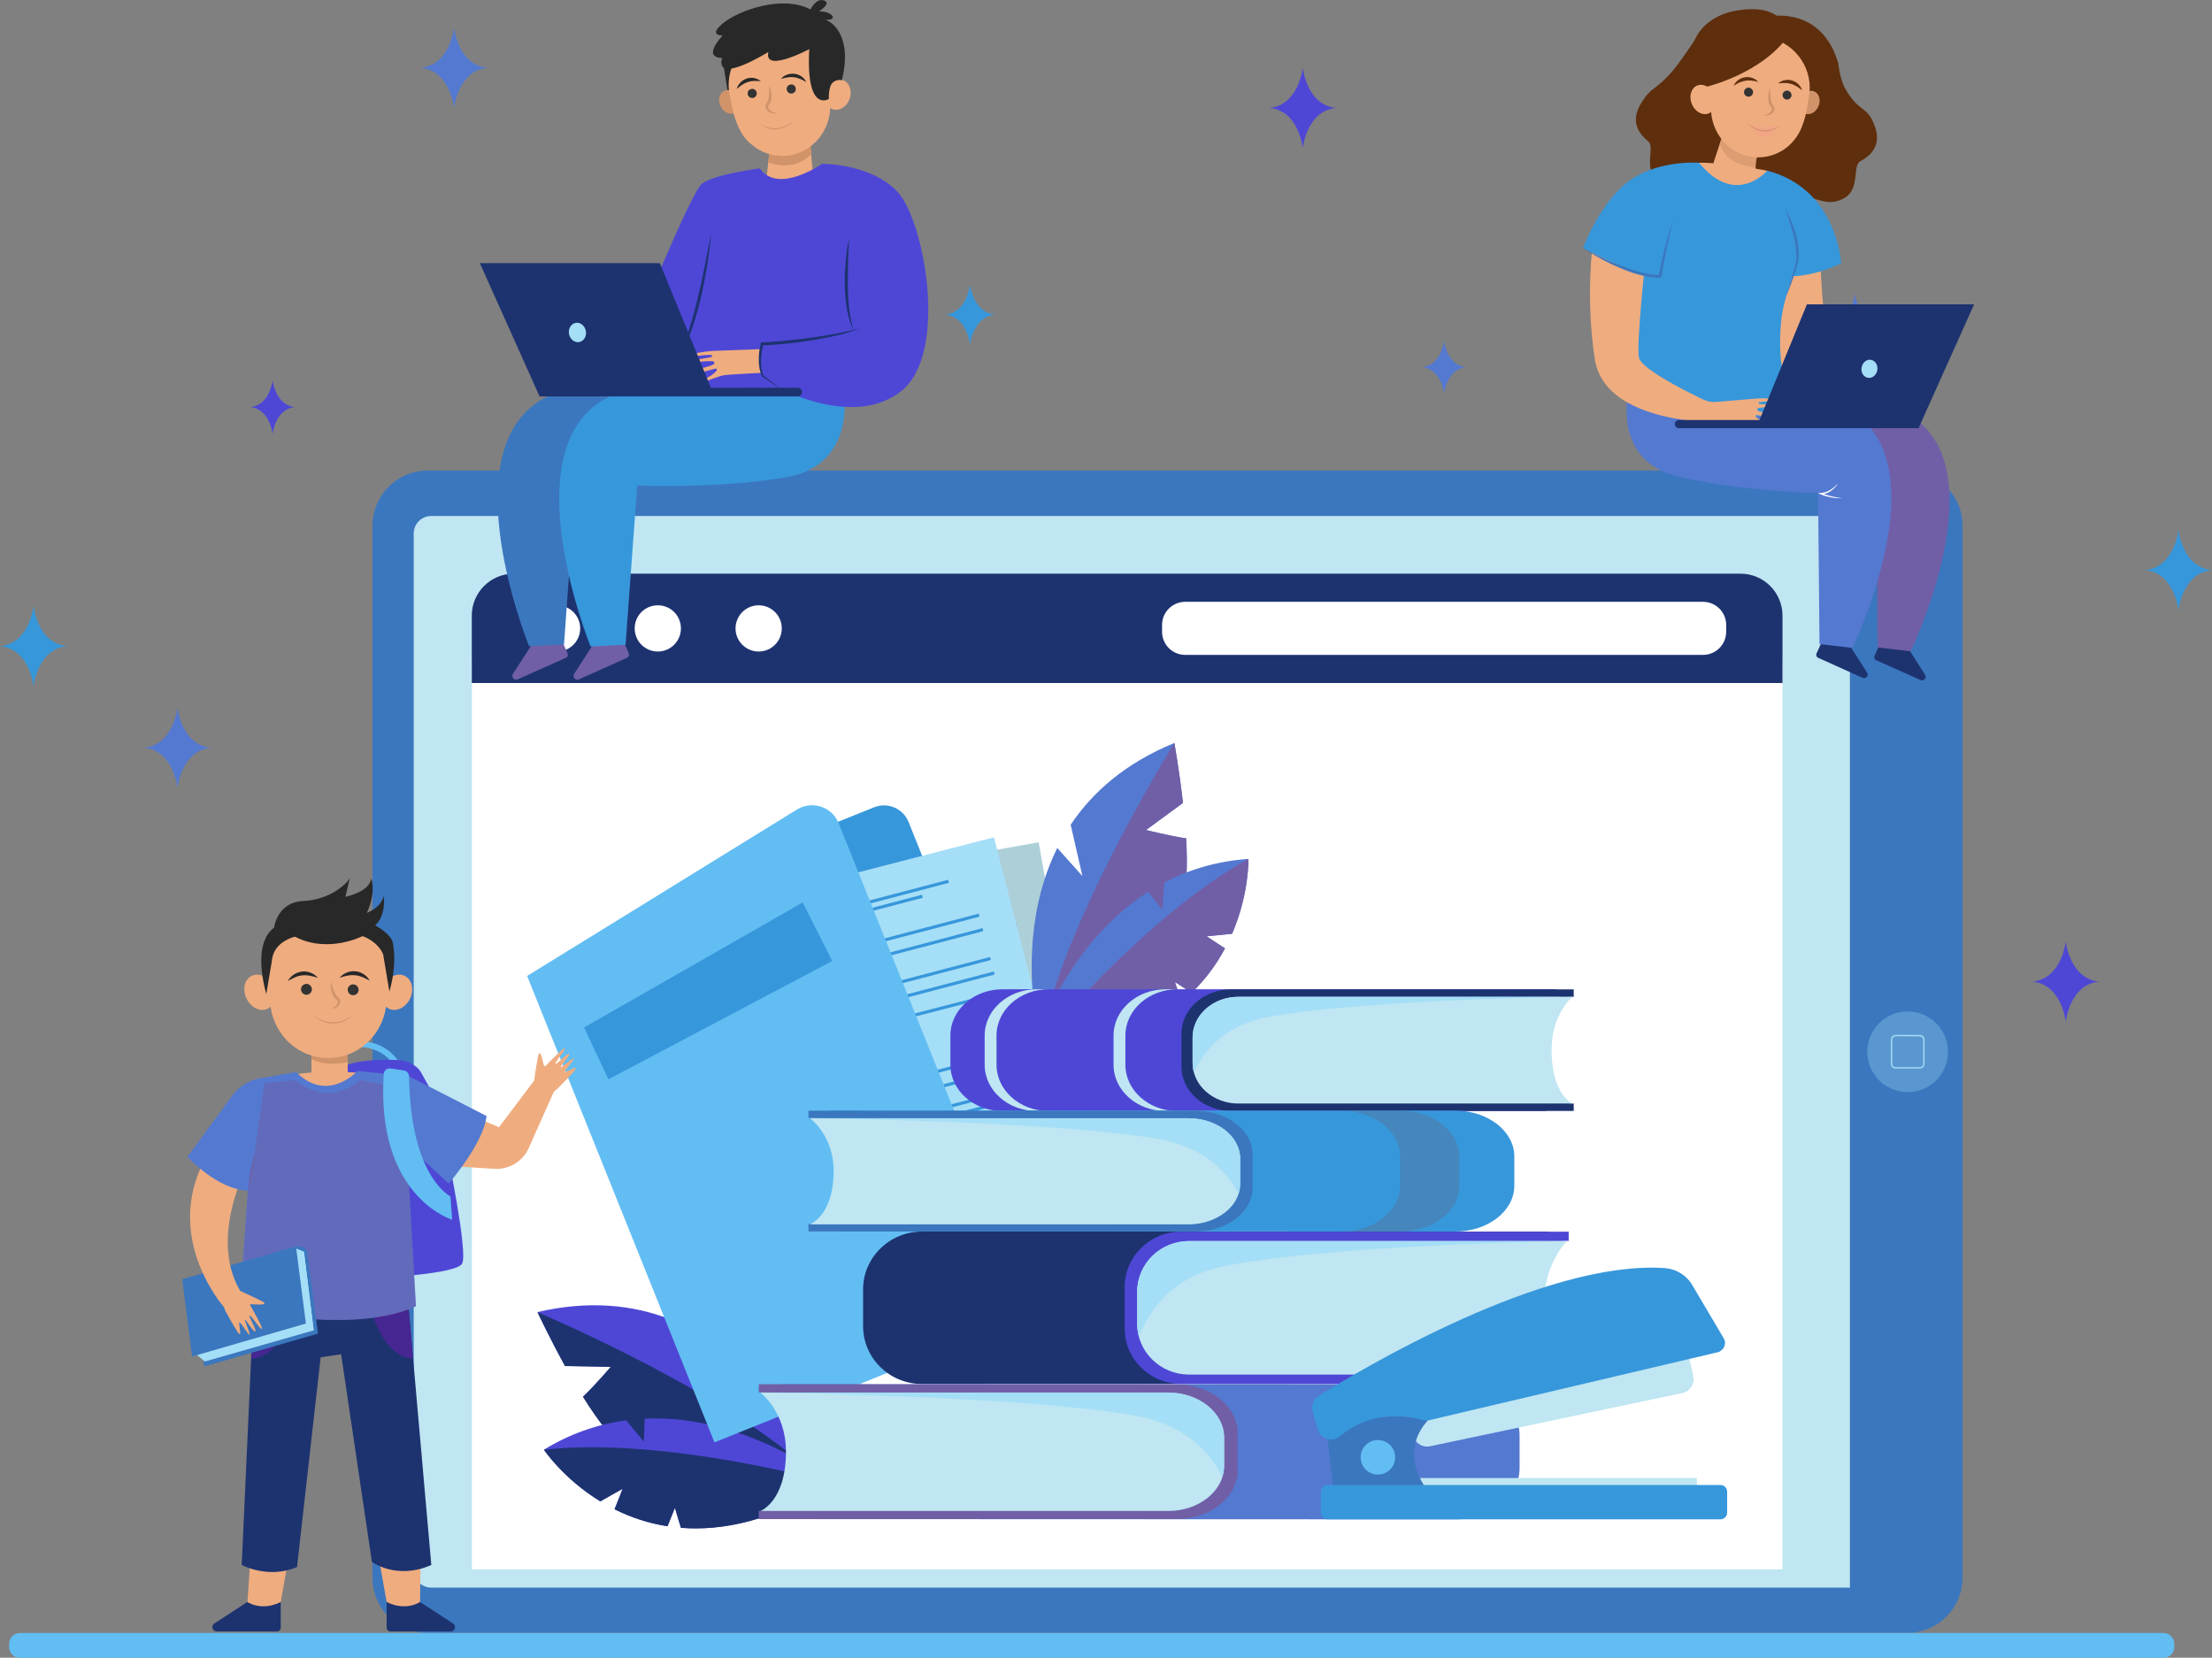 <?xml version="1.0" encoding="utf-8"?>
<!-- Generator: Adobe Illustrator 23.0.5, SVG Export Plug-In . SVG Version: 6.00 Build 0)  -->
<svg version="1.1" id="Layer_1" xmlns="http://www.w3.org/2000/svg" xmlns:xlink="http://www.w3.org/1999/xlink" x="0px" y="0px"
	 viewBox="0 0 1846.8 1384.1" style="enable-background:new 0 0 1846.8 1384.1;" xml:space="preserve">
<rect x="0" y="0" width="1846.8" height="1384.1" fill="#808080" stroke="none"/>
<style type="text/css">
	.st0{fill:#3797DB;}
	.st1{fill:#5479D1;}
	.st2{fill:#4E47D6;}
	.st3{fill:#3B77BE;}
	.st4{fill:#BFE6F2;}
	.st5{opacity:0.3;fill:#A5DEF7;enable-background:new    ;}
	.st6{fill:#FFFFFF;}
	.st7{fill:#1D3370;}
	.st8{fill:#ADCFD8;}
	.st9{fill:#55769F;}
	.st10{fill:#A5DEF7;}
	.st11{fill:#62BDF3;}
	.st12{fill:#705FA6;}
	.st13{opacity:0.5;fill:#55769F;enable-background:new    ;}
	.st14{fill:#EFAC7F;}
	.st15{fill:#462691;}
	.st16{fill:#D19369;}
	.st17{fill:#333333;}
	.st18{fill:#282828;}
	.st19{opacity:0.5;fill:#705FA6;enable-background:new    ;}
	.st20{fill:#5E2E0D;}
	.st21{opacity:0.6;fill:#D19369;enable-background:new    ;}
	.st22{opacity:0.3;fill:#F99893;enable-background:new    ;}
</style>
<title>bg</title>
<path id="star9" class="st0" d="M809.9,237.5c0,0-2.4,23.6-21,25.2c18.6,1.6,21,25.2,21,25.2s2.4-23.6,21-25.2
	C812.3,261.1,809.9,237.5,809.9,237.5z"/>
<path id="star8" class="st1" d="M379.1,23c0,0-3.2,31.4-28,33.6c24.8,2.2,28,33.6,28,33.6s3.2-31.4,28-33.6
	C382.2,54.4,379.1,23,379.1,23z"/>
<path id="star7" class="st1" d="M1205.7,284.4c0,0-2.1,20.8-18.5,22.2c16.4,1.4,18.5,22.2,18.5,22.2s2.1-20.8,18.5-22.2
	C1207.8,305.2,1205.7,284.4,1205.7,284.4z"/>
<path id="star6" class="st1" d="M148.2,590.7c0,0-3.2,31.4-28,33.6c24.8,2.2,28,33.6,28,33.6s3.2-31.4,28-33.6
	C151.4,622.1,148.2,590.7,148.2,590.7z"/>
<path id="star5" class="st2" d="M227.6,317.4c0,0-2.1,21.1-18.8,22.5c16.6,1.5,18.8,22.5,18.8,22.5s2.1-21.1,18.8-22.5
	C229.8,338.5,227.6,317.4,227.6,317.4z"/>
<path id="star4" class="st2" d="M1724.7,786c0,0-3.2,31.4-28,33.6c24.8,2.2,28,33.6,28,33.6s3.2-31.4,28-33.6
	C1727.9,817.4,1724.7,786,1724.7,786z"/>
<path id="star3" class="st0" d="M28,505.9c0,0-3.2,31.4-28,33.6c24.8,2.2,28,33.6,28,33.6s3.2-31.4,28-33.6
	C31.1,537.3,28,505.9,28,505.9z"/>
<path id="star2" class="st0" d="M1818.8,442.4c0,0-3.2,31.4-28,33.6c24.8,2.2,28,33.6,28,33.6s3.2-31.4,28-33.6
	C1822,473.8,1818.8,442.4,1818.8,442.4z"/>
<path id="star1" class="st2" d="M1087.7,56.5c0,0-3.2,31.4-28,33.6c24.8,2.2,28,33.6,28,33.6s3.2-31.4,28-33.6
	C1090.9,88,1087.7,56.5,1087.7,56.5z"/>
<path id="star0" class="st1" d="M1548.7,245.1c0,0-1.7,19.8-15.2,21.2c13.5,1.4,15.2,21.2,15.2,21.2s1.7-19.8,15.2-21.2
	C1550.4,264.9,1548.7,245.1,1548.7,245.1z"/>
<g id="Tab">
	<path class="st3" d="M357.1,392.9h1235.3c25.5,0,46.1,20.6,46.1,46.1v878.3c0,25.5-20.6,46.1-46.1,46.1H357.1
		c-25.5,0-46.1-20.6-46.1-46.1V439C311,413.6,331.6,392.9,357.1,392.9z"/>
	<path class="st4" d="M360.1,430.8h1184.4l0,0v894.8l0,0H360.1c-8.1,0-14.7-6.6-14.7-14.7V445.5C345.4,437.4,352,430.8,360.1,430.8
		L360.1,430.8z"/>
	<path class="st5" d="M1626.4,878.2c0,18.6-15.1,33.7-33.7,33.7s-33.7-15.1-33.7-33.7c0-18.6,15.1-33.7,33.7-33.7
		S1626.4,859.6,1626.4,878.2L1626.4,878.2z"/>
	<rect x="394" y="549.5" class="st6" width="1094.2" height="760.8"/>
	<path class="st2" d="M510,1141.2l-38.2-0.7c-13.3-24.1-23-45-23-45c43.2-10,79.7-5.9,110,5.8l16.7,40.6l3.6-31.3
		c75.3,40.6,106.3,126.6,106.3,126.6s-133-14.2-161.2-27.3c-10.9-5.1-24.6-23.3-37.4-43.8C497,1156.6,510,1141.2,510,1141.2z"/>
	<path class="st7" d="M448.7,1095.6c0,0,170.8,71.9,236.6,141.8c0,0-133-14.2-161.2-27.3c-10.9-5.1-24.6-23.3-37.4-43.8
		c10.2-9.7,23.2-25,23.2-25l-38.2-0.7C458.5,1116.5,448.7,1095.6,448.7,1095.6z"/>
	<path class="st2" d="M454.2,1210.4c20.9-12.9,44.3-21.2,68.6-24.5c6.6,8.2,14.7,17.8,14.7,17.8l0.8-19.2
		c86.1-3.9,157.5,53.8,157.5,53.8c-49.9,31.4-92.5,40.1-127.3,37.3c-2.1-6.7-5-16.7-5-16.7l-6.2,15.4c-15.4-2.4-30.3-7.2-44.2-14.2
		c3.3-8,6.7-17.1,6.7-17.1l-18.6,10.5C470.2,1234.5,454.2,1210.4,454.2,1210.4z"/>
	<path class="st7" d="M568.5,1275.7c-2.1-6.7-5-16.7-5-16.7l-6.2,15.4c-15.4-2.4-30.3-7.2-44.2-14.2c3.3-8,6.7-17.1,6.7-17.1
		l-18.6,10.5c-31.1-19-47.1-43.1-47.1-43.1c100.4-11.6,241.7,27.9,241.7,27.9C646,1269.8,603.4,1278.5,568.5,1275.7z"/>
	<path class="st0" d="M915.1,1076.3l-133.2,53.5L617.1,719.3l112.6-45.2c11.4-4.6,24.3,0.9,28.9,12.3l0,0L915.1,1076.3z"/>
	
		<rect x="642" y="722.4" transform="matrix(0.985 -0.174 0.174 0.985 -145.99 148.503)" class="st8" width="259" height="364.1"/>
	
		<rect x="688.3" y="760.8" transform="matrix(0.985 -0.174 0.174 0.985 -121.54 141.887)" class="st9" width="115.6" height="2.6"/>
	
		<rect x="662.8" y="754.3" transform="matrix(0.985 -0.174 0.174 0.985 -120.424 141.578)" class="st9" width="164.2" height="2.6"/>
	
		<rect x="651.2" y="787.6" transform="matrix(0.985 -0.174 0.174 0.985 -126.144 143.118)" class="st9" width="199.2" height="2.6"/>
	
		<rect x="653.4" y="799.9" transform="matrix(0.985 -0.174 0.174 0.985 -128.257 143.691)" class="st9" width="199.2" height="2.6"/>
	
		<rect x="657.8" y="824.5" transform="matrix(0.985 -0.174 0.174 0.985 -132.482 144.836)" class="st9" width="199.2" height="2.6"/>
	
		<rect x="659.9" y="836.9" transform="matrix(0.985 -0.174 0.174 0.985 -134.614 145.393)" class="st9" width="199.2" height="2.6"/>
	
		<rect x="662.1" y="849.1" transform="matrix(0.985 -0.174 0.174 0.985 -136.709 145.964)" class="st9" width="199.2" height="2.6"/>
	
		<rect x="671.7" y="903.2" transform="matrix(0.985 -0.174 0.174 0.985 -146.002 148.469)" class="st9" width="199.2" height="2.6"/>
	
		<rect x="674" y="915.9" transform="matrix(0.985 -0.174 0.174 0.985 -148.183 149.065)" class="st9" width="199.2" height="2.6"/>
	
		<rect x="676.2" y="928.7" transform="matrix(0.985 -0.174 0.174 0.985 -150.383 149.645)" class="st9" width="199.2" height="2.6"/>
	
		<rect x="678.5" y="941.4" transform="matrix(0.985 -0.174 0.174 0.985 -152.563 150.242)" class="st9" width="199.2" height="2.6"/>
	
		<rect x="680.7" y="954.2" transform="matrix(0.985 -0.174 0.174 0.985 -154.764 150.822)" class="st9" width="199.2" height="2.6"/>
	
		<rect x="683" y="967" transform="matrix(0.985 -0.174 0.174 0.985 -156.962 151.42)" class="st9" width="199.2" height="2.6"/>
	
		<rect x="685.3" y="979.6" transform="matrix(0.985 -0.174 0.174 0.985 -159.125 152.014)" class="st9" width="199.2" height="2.6"/>
	
		<rect x="620.1" y="726.3" transform="matrix(0.968 -0.25 0.25 0.968 -203.068 215.909)" class="st10" width="259.4" height="364.7"/>
	
		<rect x="656.8" y="761.5" transform="matrix(0.967 -0.254 0.254 0.967 -170.545 206.891)" class="st0" width="115.6" height="2.6"/>
	
		<rect x="630.8" y="755.2" transform="matrix(0.967 -0.254 0.254 0.967 -168.998 206.251)" class="st0" width="164.2" height="2.6"/>
	
		<rect x="621.9" y="787.9" transform="matrix(0.967 -0.254 0.254 0.967 -177.034 209.515)" class="st0" width="199.2" height="2.6"/>
	
		<rect x="625.1" y="800" transform="matrix(0.967 -0.254 0.254 0.967 -180.007 210.727)" class="st0" width="199.2" height="2.6"/>
	
		<rect x="631.4" y="824.1" transform="matrix(0.967 -0.254 0.254 0.967 -185.93 213.123)" class="st0" width="199.2" height="2.6"/>
	
		<rect x="634.6" y="836.2" transform="matrix(0.967 -0.254 0.254 0.967 -188.903 214.335)" class="st0" width="199.2" height="2.6"/>
	
		<rect x="636" y="854" transform="matrix(0.968 -0.25 0.25 0.968 -190.196 210.725)" class="st0" width="199.6" height="2.6"/>
	
		<rect x="651.8" y="901.4" transform="matrix(0.967 -0.254 0.254 0.967 -204.925 220.856)" class="st0" width="199.2" height="2.6"/>
	
		<rect x="655.1" y="913.9" transform="matrix(0.967 -0.254 0.254 0.967 -207.996 222.107)" class="st0" width="199.2" height="2.6"/>
	
		<rect x="656.4" y="932.5" transform="matrix(0.968 -0.25 0.25 0.968 -209.143 218.303)" class="st0" width="199.6" height="2.6"/>
	
		<rect x="661.7" y="938.9" transform="matrix(0.967 -0.254 0.254 0.967 -214.139 224.608)" class="st0" width="199.2" height="2.6"/>
	
		<rect x="664.9" y="951.5" transform="matrix(0.967 -0.254 0.254 0.967 -217.239 225.837)" class="st9" width="199.2" height="2.6"/>
	
		<rect x="666.1" y="970.2" transform="matrix(0.968 -0.25 0.25 0.968 -218.246 221.917)" class="st9" width="199.6" height="2.6"/>
	
		<rect x="671.5" y="976.5" transform="matrix(0.967 -0.254 0.254 0.967 -223.381 228.338)" class="st9" width="199.2" height="2.6"/>
	<path class="st11" d="M864.6,1096.6l-268.1,107.7L440.1,814.9l225.3-139c11.3-6.9,26.1-3.4,33,7.9c0.7,1.2,1.3,2.4,1.8,3.6
		L864.6,1096.6z"/>
	<path class="st1" d="M956.8,693l30.8-22.6c-3-27.3-7.2-50-7.2-50c-41,16.8-68.4,41.2-86.5,68.2l9.8,42.9l-21-23.5
		c-38,76.6-13.7,164.7-13.7,164.7s100.5-88.4,116-115.4c6-10.4,6.7-33.2,5.3-57.3C976.3,698,956.8,693,956.8,693z"/>
	<path class="st12" d="M980.5,620.3c0,0-98,157.3-111.4,252.3c0,0,100.4-88.3,115.9-115.3c6-10.4,6.7-33.2,5.3-57.3
		c-13.9-2-33.4-7-33.4-7l30.8-22.6C984.6,643,980.5,620.3,980.5,620.3z"/>
	<path class="st1" d="M1042.3,717.2c-24.5,1.6-48.4,8.2-70.2,19.6c-0.7,10.5-1.7,23-1.7,23l-11.8-15.2
		C886,791.1,861,879.5,861,879.5c58.9-3.1,98.7-20.6,125.5-43c-2.2-6.7-5.6-16.6-5.6-16.6l13.9,9c11.2-10.8,20.6-23.4,27.9-37.1
		c-7.3-4.6-15.3-10.1-15.3-10.1l21.2-2.1C1043.1,746.2,1042.3,717.2,1042.3,717.2z"/>
	<path class="st12" d="M986.6,836.5c-2.2-6.7-5.6-16.5-5.6-16.5l13.9,9c11.2-10.8,20.6-23.4,27.9-37.1c-7.3-4.6-15.3-10.1-15.3-10.1
		l21.2-2.1c14.4-33.5,13.6-62.5,13.6-62.5c-88.7,48.5-181.2,162.3-181.2,162.3C920,876.4,959.7,859,986.6,836.5z"/>
	<path class="st2" d="M1288.8,829.3h18.3c-3.2-2.2-7-3.3-10.8-3.3H837c-24,0-43.5,17.3-43.5,38.6v24.5c0,21.3,19.5,38.6,43.5,38.6
		l454.1-0.1L1288.8,829.3z"/>
	<path class="st4" d="M832,889.1v-24.5c0-21.3,19.5-38.6,43.5-38.6h-9.9c-24,0-43.5,17.3-43.5,38.6v24.5c0,21.3,19.5,38.6,43.5,38.6
		h9.7C851.4,927.6,832,910.3,832,889.1z"/>
	<path class="st4" d="M939.6,889.1v-24.5c0-21.3,19.5-38.6,43.5-38.6h-9.9c-24,0-43.5,17.3-43.5,38.6v24.5
		c0,21.3,19.5,38.6,43.5,38.6h9.7C959,927.6,939.6,910.3,939.6,889.1z"/>
	<path class="st7" d="M1028,826.1c-23,0-41.6,16.5-41.6,36.9v27.7c0,20.4,18.6,36.9,41.6,36.9h285.9v-6.2h-1.2l-72.7-6.1l-14.7-51.1
		c0,0,28.3-28.2,30.2-29s57.2-2.9,57.2-2.9h1.2v-6.2L1028,826.1z"/>
	<path class="st4" d="M1295.4,876.6c0-29.9,17.4-44.3,17.4-44.3h-278.9c-21.1,0-38.2,15.2-38.2,33.9v21.3
		c0,18.7,17.1,33.9,38.2,33.9h278.9C1312.8,921.3,1295.4,914.2,1295.4,876.6z"/>
	<path class="st10" d="M995.7,866.2v21.3c0,2.7,0.4,5.5,1.1,8.1c9.4-20.4,27.4-40,61.8-46.4c80.1-14.8,254.3-16.9,254.3-16.9H1034
		C1012.8,832.3,995.7,847.5,995.7,866.2z"/>
	<path class="st7" d="M1281.2,1032.4h20.8c-3.5-2.7-7.8-4.1-12.3-4.1H769.9c-27.2,0-49.3,21.6-49.3,48.3v30.7
		c0,26.7,22,48.3,49.3,48.3l514-0.2L1281.2,1032.4z"/>
	<path class="st2" d="M986.1,1028.4c-26,0-47.1,20.7-47.1,46.2v34.7c0,25.5,21.1,46.2,47.1,46.2h323.6v-7.8h-1.3l-82.3-7.6l-16.6-64
		c0,0,32.1-35.3,34.2-36.3s64.7-3.7,64.7-3.7h1.3v-7.7L986.1,1028.4z"/>
	<path class="st4" d="M1288.7,1091.7c0-37.4,19.7-55.5,19.7-55.5H992.7c-23.9,0-43.3,19-43.3,42.4v26.7c0,23.4,19.4,42.4,43.3,42.4
		h315.7C1308.4,1147.7,1288.7,1138.8,1288.7,1091.7z"/>
	<path class="st10" d="M949.5,1078.6v26.7c0,3.4,0.4,6.8,1.3,10.2c10.7-25.5,31.1-50.1,69.9-58c90.7-18.5,287.8-21.2,287.8-21.2
		H992.7C968.8,1036.2,949.5,1055.2,949.5,1078.6z"/>
	<path class="st0" d="M703.5,930.6h-20.8c3.7-2.2,8-3.3,12.3-3.3h520c27.2,0,49.3,17.2,49.3,38.3V990c0,21.2-22.1,38.3-49.3,38.3
		l-514.2-0.1L703.5,930.6z"/>
	<path class="st3" d="M998.7,927.5c26,0,47.1,16.4,47.1,36.6v27.5c0,20.2-21.1,36.6-47.1,36.6H675v-6.2h1.3l82.3-6.1l16.6-50.7
		c0,0-32.1-28-34.2-28.8s-64.7-2.9-64.7-2.9H675v-6.1L998.7,927.5z"/>
	<path class="st4" d="M696,977.7c0-29.7-19.7-44-19.7-44h315.8c23.9,0,43.3,15.1,43.3,33.7v21.2c0,18.6-19.4,33.7-43.3,33.7H676.3
		C676.3,1022.1,696,1015,696,977.7z"/>
	<path class="st10" d="M1035.4,967.3v21.2c0,2.7-0.4,5.5-1.3,8.1c-10.7-20.3-31.1-39.8-69.9-46.1c-90.7-14.7-287.9-16.8-287.9-16.8
		h315.8C1016,933.6,1035.4,948.7,1035.4,967.3z"/>
	<path class="st13" d="M1169,990v-24.3c0-21.2-22.1-38.3-49.3-38.3h49.4c27.2,0,49.3,17.2,49.3,38.3V990c0,21.2-22.1,38.3-49.3,38.3
		h-48.7C1147.3,1028,1169,1011,1169,990z"/>
	<path class="st1" d="M664.2,1159.4h-22.4c4-2.4,8.6-3.7,13.2-3.6h560.6c29.3,0,53.1,19.2,53.1,42.8v27.2
		c0,23.6-23.8,42.8-53.1,42.8l-554.3-0.2L664.2,1159.4z"/>
	<path class="st12" d="M982.5,1155.9c28,0,50.8,18.3,50.8,40.9v30.7c0,22.6-22.7,40.9-50.8,40.9h-349v-6.9h1.5l88.7-6.8l17.9-56.7
		c0,0-34.6-31.3-36.9-32.1s-69.8-3.3-69.8-3.3h-1.4v-6.8L982.5,1155.9z"/>
	<path class="st4" d="M656.2,1212c0-33.2-21.3-49.2-21.3-49.2h340.4c25.8,0,46.7,16.8,46.7,37.6v23.6c0,20.8-20.9,37.6-46.7,37.6
		H634.9C634.9,1261.6,656.2,1253.7,656.2,1212z"/>
	<path class="st10" d="M1022,1200.3v23.7c0,3.1-0.5,6.1-1.4,9c-11.5-22.6-33.5-44.4-75.4-51.5c-97.8-16.4-310.3-18.8-310.3-18.8
		h340.4C1001.1,1162.8,1022,1179.6,1022,1200.3z"/>
	<rect x="1180.5" y="1234.1" class="st4" width="236.2" height="13.1"/>
	<path class="st4" d="M1410.1,1132.7l3.6,16.5c1.4,6.3-2.6,12.5-8.9,13.9h-0.1l-210.9,44.5c-6.3,1.3-12.5-2.7-13.8-9
		c0-0.1-0.1-0.3-0.1-0.4l-1.8-10.8c-0.8-4.9,1.5-9.8,5.9-12.2l63.2-34.3c1.3-0.7,2.8-1.2,4.3-1.3l144.7-15.6l1-0.1
		C1403.2,1122.8,1408.8,1126.8,1410.1,1132.7z"/>
	<path class="st3" d="M1196.8,1181.7c0,0-30.1,21.9-8.2,58.1l-1.3,9.3l-38.6,2.6l-35.4-7.2l-6.6-58.9l84.8-25.2L1196.8,1181.7z"/>
	<path class="st0" d="M1436.4,1268.6h-328c-3.1,0-5.6-2.5-5.6-5.6v-17.5c0-3.1,2.5-5.6,5.6-5.6h328c3.1,0,5.6,2.5,5.6,5.6v17.5
		C1442,1266,1439.5,1268.6,1436.4,1268.6z"/>
	<path class="st0" d="M1434.4,1129l-241.1,56.8c-1.9,0.5-3.9,0.4-5.8-0.2c-9.5-2.7-41.7-9.5-68.7,13.6c-4.8,4.1-12,3.6-16.2-1.2
		c-1.1-1.3-1.9-2.7-2.4-4.4l-4.3-15.2c-1.4-4.9,0.7-10.2,5-12.9c35-21.9,188.2-113.6,289.1-106.7c9.5,0.7,18.1,6,22.9,14.2
		l26.3,44.5c2.1,3.6,0.9,8.3-2.7,10.4C1435.9,1128.5,1435.2,1128.8,1434.4,1129z"/>
	<path class="st11" d="M1136,1216.8c0,8,6.4,14.4,14.4,14.4s14.4-6.4,14.4-14.4s-6.4-14.4-14.4-14.4l0,0
		C1142.4,1202.4,1136,1208.8,1136,1216.8z"/>
	<polygon class="st0" points="487.6,857.9 670.2,753.5 694.8,802.4 508,901.2 	"/>
	<path class="st10" d="M1602.8,892.2h-20.1c-2.2,0-4-1.8-4-4v-20.1c0-2.2,1.8-4,4-4h20.1c2.2,0,4,1.8,4,4v20.1
		C1606.7,890.4,1605,892.2,1602.8,892.2z M1582.7,865.2c-1.6,0-2.9,1.3-2.9,2.9l0,0v20.1c0,1.6,1.3,2.9,2.9,2.9l0,0h20.1
		c1.6,0,2.9-1.3,2.9-2.9l0,0v-20c0-1.6-1.3-2.9-2.9-2.9l0,0L1582.7,865.2z"/>
	<path class="st7" d="M1488.2,570.3V514c0-19.3-15.7-35-35-35H428.9c-19.3,0-35,15.7-35,35v56.3H1488.2z"/>
	<path class="st6" d="M989.5,502.5h432.4c10.7,0,19.3,8.7,19.3,19.3v5.7c0,10.7-8.7,19.3-19.3,19.3H989.5
		c-10.7,0-19.3-8.7-19.3-19.3v-5.7C970.2,511.1,978.9,502.5,989.5,502.5z"/>
	<path class="st6" d="M484.4,524.7c0,10.6-8.6,19.3-19.3,19.3c-10.6,0-19.3-8.6-19.3-19.3c0-10.6,8.6-19.3,19.3-19.3
		C475.7,505.4,484.4,514,484.4,524.7L484.4,524.7z"/>
	<path class="st6" d="M568.5,524.7c0,10.6-8.6,19.3-19.3,19.3c-10.6,0-19.3-8.6-19.3-19.3s8.6-19.3,19.3-19.3l0,0
		C559.9,505.4,568.5,514,568.5,524.7L568.5,524.7z"/>
	<path class="st6" d="M652.7,524.7c0,10.6-8.6,19.3-19.3,19.3c-10.6,0-19.3-8.6-19.3-19.3c0-10.6,8.6-19.3,19.3-19.3
		C644.1,505.4,652.7,514,652.7,524.7L652.7,524.7z"/>
</g>
<g id="Bottom_Boy">
	<path class="st11" d="M331.3,893.7c-12.8-25.9-42.2-18.8-43.5-18.5l-1.3-5c0.4-0.1,34.6-8.5,49.3,21.2L331.3,893.7z"/>
	<path class="st2" d="M279.3,901.3c0,0-5.4-19,55.1-16.1c5.9,0.3,14.1,4.8,17,10l13.2,23.8c0,0-45.2,16.7-50.5,10.5
		S279.3,901.3,279.3,901.3z"/>
	<path class="st14" d="M246.9,897.1c0,0,18.3-3.8,52.4-1.4s-15.8,21.6-15.8,21.6s-17.5-0.6-18.3-0.7S246.9,897.1,246.9,897.1z"/>
	<rect x="260" y="877.8" class="st14" width="30.3" height="53.1"/>
	<path class="st2" d="M373.3,961.9c0,0,17.7,84.1,12.5,93.2s-72.3,11.9-72.3,11.9l-2.9-108l25.6-38.7L373.3,961.9z"/>
	<polygon class="st14" points="352.1,1213.4 350.7,1337.6 342.8,1356.9 322.8,1337.6 300.7,1213.6 	"/>
	<polygon class="st14" points="214.9,1215.7 206.6,1337.6 214.6,1355.8 233.1,1344.9 256.4,1213.6 	"/>
	<path class="st7" d="M212.1,1080.4l-10.3,226.3c0,0,22.2,12,46.2,1.7l19.7-175.1l17.1-2.6l25.7,173.4c0,0,20.5,15.4,49.6,2.6
		l-20.5-232.3L212.1,1080.4z"/>
	<path class="st14" d="M395.6,932.2l21,9l29.7-39.4l16.6,8.7l-20.6,46.1c-4.6,12.4-16.8,20.2-29.9,19.3l-36.4-2.3L395.6,932.2z"/>
	<path class="st15" d="M308.9,1089.7c0,0,9.5,43.8,36,44.7l-4-44.7H308.9z"/>
	<path class="st15" d="M245.8,1089.7c0,0-9.5,43.8-36,44.7l0.2-4.9L245.8,1089.7z"/>
	<path class="st16" d="M290.3,886.9v-18.1H260v15.4C266.5,887.7,276.2,889.7,290.3,886.9z"/>
	<path class="st14" d="M337.9,814.8c-3.2-1.5-7-1.3-10.1,0.4c1.1-28.6-21.3-52.7-49.9-53.8c-1.3,0-2.6,0-3.9,0
		c-28.6-1.1-52.7,21.2-53.8,49.9c0,1.3-0.1,2.6,0,3.9c-3.1-1.7-6.9-1.9-10.1-0.4c-6.1,3-7.9,11.5-4.2,19.1s11.7,11.3,17.7,8.3
		c0.8-0.4,1.6-0.9,2.3-1.6c3.5,24.6,24,43.1,48.2,42.7c24.1,0.3,44.7-18.1,48.2-42.7c0.7,0.6,1.4,1.1,2.3,1.6c6,3,14-0.7,17.7-8.3
		S344,817.8,337.9,814.8z"/>
	<path class="st17" d="M260.4,825.8c0.1,2.5-1.8,4.6-4.3,4.8c-2.5,0.1-4.6-1.8-4.8-4.3c-0.1-2.5,1.8-4.6,4.3-4.8
		C258.1,821.4,260.2,823.3,260.4,825.8z"/>
	<path class="st17" d="M299.4,826.2c0.1,2.5-1.8,4.6-4.3,4.8c-2.5,0.1-4.6-1.8-4.8-4.3s1.8-4.6,4.3-4.8l0,0
		C297.1,821.8,299.2,823.7,299.4,826.2L299.4,826.2z"/>
	<path class="st18" d="M265.4,816.5c-2.1-0.8-4.3-1.4-6.6-1.8c-2.1-0.4-4.2-0.5-6.3-0.3s-4.2,0.7-6.1,1.6l-0.8,0.3
		c-0.3,0.1-0.5,0.3-0.7,0.4l-1.5,0.7c-1,0.5-2,1.2-3.1,1.7c0.6-1,1.3-2,2.1-2.9s1.8-1.7,2.8-2.4c2.1-1.4,4.5-2.3,7-2.6
		s5,0.1,7.4,1.1C261.8,813.1,263.8,814.6,265.4,816.5z"/>
	<path class="st18" d="M283.6,816.4c1.5-1.9,3.5-3.4,5.8-4.3c2.3-1,4.9-1.4,7.4-1.1c2.5,0.2,4.9,1.1,7,2.5c1,0.7,2,1.5,2.8,2.4
		s1.5,1.9,2.1,2.9c-1.1-0.5-2.1-1.1-3.1-1.6l-1.5-0.7c-0.3-0.1-0.5-0.3-0.7-0.4l-0.8-0.3c-2-0.8-4-1.3-6.1-1.5s-4.2-0.1-6.3,0.3
		C287.9,815,285.7,815.6,283.6,816.4z"/>
	<path class="st16" d="M276.2,819.6c-0.2,2.4-0.1,4.8,0.4,7.1c0.2,1.2,0.6,2.4,1,3.5c0.5,1.2,1.2,2.4,2.1,3.3c1.2,0.9,1.7,1.2,2.1,2
		c0.3,0.8,0.2,1.8-0.2,2.6c-0.9,1.8-2.8,3.2-4.9,4.2c2.6,0,5-1.3,6.5-3.3c0.8-1.2,1.1-2.7,0.7-4.2c-0.5-1.5-1.4-2.1-2.6-3
		c-0.7-0.7-1.3-1.6-1.7-2.5c-0.5-1-0.9-2-1.3-3.1C277.6,824.1,276.9,821.8,276.2,819.6z"/>
	<path class="st1" d="M247.2,895.1l-29.6,5.1c-9.5,1.6-18,6.9-23.8,14.7l-37.3,51l50.4,28.2l-6.8,98.2c0,0,91.5,23.1,147.1-1.7
		l-7.7-134.9l35.1,32.5c0,0,29.1-33.3,31.6-56.4l-65-33.3l-42.8-4.3C298.5,894.2,273.7,921.6,247.2,895.1z"/>
	<path class="st19" d="M200.2,1092.4l6.8-98.2l5.4-30.8l8.3-59l26.1-2.6c0,0,24.6,24,54,0l31.4,6.2l9.3,81.9l5.8,100.7
		C347.3,1090.7,307.3,1115.4,200.2,1092.4z"/>
	<path class="st12" d="M207,994.2c0.4-5.2,1.2-10.4,2.1-15.5s1.9-10.2,3.4-15.3c-0.4,5.2-1.2,10.4-2.1,15.5S208.4,989.1,207,994.2z"
		/>
	<path class="st3" d="M247.1,1040.7c0,0,5.9-1,9.2,3.3l-0.2,11.2l-7.2,3.3c0,0-8.9-7.6-8.3-7.8S247.1,1040.7,247.1,1040.7z"/>
	<polygon class="st3" points="265.5,1113.5 170.5,1140.9 161.3,1071.5 256.3,1044 	"/>
	<polygon class="st10" points="162.6,1129.8 171,1136.8 261.9,1110.8 253.8,1045.3 247.3,1042.6 	"/>
	<polygon class="st10" points="261.9,1110.8 255.4,1105.1 243.6,1092.1 244.3,1056.3 247.3,1042.6 253.8,1045.2 	"/>
	<polygon class="st3" points="255.4,1105.1 160.4,1132.6 152.1,1068.1 247.1,1040.7 	"/>
	<path class="st14" d="M209.9,1089c10.2,0.6,11,0,10.9-1.1c-0.1-0.8-12.4-6.5-20.3-10.1c-25.3-42.8,3.7-99.2,3.7-99.2L174.5,962
		c-41.6,67.8,12,128.8,12,128.8l0.1-0.1c0.9,2,1.5,3.8,1.5,3.8c11,19.9,11.5,19.6,12.3,19.3s-1.4-9.7-0.4-9.7s7.9,11.4,8.4,10.3
		s-4.6-12.4-3.9-12.6s7.3,10.9,8.7,9.9s-6.1-12.9-4.7-13.2s8.9,12.1,10.1,11c1-0.9-7-15-9.6-19.4c-0.2-0.4-0.1-0.9,0.3-1.1
		C209.6,1089,209.7,1089,209.9,1089z"/>
	<path class="st1" d="M156.6,966c0,0,24.6,27.1,50.4,28.2c0,0,1.8-19.4,1.4-20s-6.6-14.2-11.4-16.1s-25.6-5-25.6-5L156.6,966z"/>
	<path class="st11" d="M341.5,898.7c1.3,84.5,34.3,99.8,34.6,100.4l1.4,19.3c0,0-63.8-19-57.1-121.6c0.1-2.7,2.3-4.8,5-4.7
		c0.2,0,0.3,0,0.5,0l11.5,1.7C339.8,894.3,341.5,896.3,341.5,898.7z"/>
	<path class="st16" d="M261.4,847.9c2.5,1.7,5.2,3.1,8,4.1s5.8,1.6,8.7,1.6c3,0,5.9-0.6,8.7-1.7c2.8-1.2,5.3-2.8,7.7-4.7
		c-2.1,2.2-4.6,4.1-7.3,5.4c-1.4,0.7-2.9,1.2-4.4,1.5s-3.1,0.5-4.6,0.5c-3.1,0-6.1-0.7-9-1.9C266.3,851.6,263.6,850,261.4,847.9z"/>
	<path class="st7" d="M234.4,1337.6v21.4c0,1.8-1.4,3.2-3.2,3.2H181c-2,0-3.7-1.6-3.7-3.6c0-1.3,0.6-2.5,1.7-3.1l27.5-17.9
		C206.5,1337.6,218.3,1345.7,234.4,1337.6z"/>
	<path class="st7" d="M322.8,1337.6v21.4c0,1.8,1.4,3.2,3.2,3.2h50.3c2,0,3.6-1.6,3.6-3.6c0-1.3-0.6-2.4-1.7-3.1l-27.5-17.9
		C350.7,1337.6,339,1345.7,322.8,1337.6z"/>
	<path class="st18" d="M319.9,796.9l5.2,31c5.7-19.8,4-33.6,3.3-37.8c-0.1-0.8-0.2-1.5-0.3-2.3c-1-7.9-14.9-15.2-14.9-15.2
		c9.3-8,7.3-24.3,7.3-24.3c-3.3,10.4-14.2,13.9-14.2,13.9c8.1-18.4,3.6-28.8,3.6-28.8c-1.2,11.4-21.5,15.4-21.5,15.4
		c2-8.4,3.6-15.4,3.6-15.4c-3.6,5.5-17,17.9-38.9,18.9s-24.3,22.3-24.3,22.3c-15.2,11.3-11,38.6-6.5,55.5l4.4-26.1
		c0.1-1.2,0.3-2.4,0.5-3.5c0.1-0.7,0.3-1.5,0.5-2.2v-0.1l0,0c3.7-13,18.6-16.1,18.6-16.1c27.6,14.4,56.4-0.5,56.4-0.5
		C316.8,787,319.9,796.9,319.9,796.9z"/>
	<path class="st14" d="M462.4,911.5c1.7-1.4,3.2-2.6,3.2-2.6c16-16.2,15.5-16.5,15.1-17.2s-9,4.1-9.2,3.1s8.7-10.8,7.5-11
		s-10.6,7.9-11,7.3s8.4-10.1,7.1-11.2s-10.6,9.5-11.3,8.2s9.1-12,7.7-12.8c-1.1-0.7-12.4,11-16,14.7c-0.3,0.3-0.9,0.3-1.2,0
		c-0.1-0.1-0.2-0.3-0.2-0.4c-2.3-10-3.1-10.6-4.1-10.1c-0.7,0.4-2.8,13.8-4,22.5L462.4,911.5L462.4,911.5z"/>
</g>
<path id="Laptop_bottom" class="st11" d="M16.6,1363.5h1789.7c5,0,9,4,9,9l0,0v2.7c0,5-4,9-9,9l0,0H16.6c-5,0-9-4-9-9l0,0v-2.7
	C7.6,1367.5,11.7,1363.5,16.6,1363.5L16.6,1363.5z"/>
<g id="Top_Boy">
	<path class="st12" d="M466.2,528.3l7.7,17.2c0.6,1.4,0,3.1-1.4,3.7l0,0l-40.2,18c-1.6,0.7-3.5,0-4.2-1.5c-0.5-1-0.4-2.2,0.2-3.1
		l15.6-24.2C443.8,538.3,456.2,540.6,466.2,528.3z"/>
	<path class="st12" d="M517.3,528.3l7.7,17.2c0.6,1.4,0,3.1-1.4,3.7l0,0l-40.2,18c-1.6,0.7-3.5,0-4.2-1.5c-0.5-1-0.4-2.2,0.2-3.1
		l15.6-24.2C495,538.3,507.2,540.6,517.3,528.3z"/>
	<path class="st18" d="M604.1,55l4.3,26.8l9-35.7c0,0-12.7-6.2-13.2-3.9S604.1,55,604.1,55z"/>
	<polygon class="st14" points="675.9,112.7 679.8,159.1 639,157.1 643.7,116.1 	"/>
	<path class="st16" d="M641.4,135.6l2.3-19.5l32.3-3.3l1.3,16C670.9,135.1,659.3,141.8,641.4,135.6z"/>
	<path class="st16" d="M616.3,81.5c2.5,5.1,1.2,10.8-2.9,12.8s-9.4-0.6-11.8-5.6s-1.2-10.8,2.9-12.8S613.9,76.4,616.3,81.5z"/>
	<path class="st14" d="M610.4,85.2c-0.2-1.3-0.5-2.6-0.8-3.9c-5.7-23.5,8.7-47.1,32.2-52.7c23.5-5.7,47.1,8.7,52.7,32.2
		c0.6,2.5,1,5,1.1,7.5c2.5-1.7,5.6-2.2,8.5-1.2c5.3,2,7.6,9,5.2,15.6s-8.8,10.4-14.1,8.5c-0.7-0.3-1.4-0.7-2-1.1
		c-0.8,21.5-17.3,39.1-38.3,40.1c-9.9,0.4-19.7-2.9-27.2-9.4C617.5,113.3,612.4,97.6,610.4,85.2z"/>
	<path class="st16" d="M642.3,71.2c-0.1,2.5-0.1,4.9-0.2,7.3s-0.4,4.8-1.3,6.5c-1,1.3-1.7,2.2-1.7,3.8c0,1.6,0.7,3,1.9,4
		c2.1,1.7,4.9,2.2,7.5,1.5c-2.4-0.4-4.8-1.3-6.2-2.9c-0.6-0.7-1-1.6-0.9-2.5s0.4-1.1,1.5-2.6c0.7-1.2,1.1-2.6,1.2-4
		c0.1-1.3,0.1-2.6,0-3.8C643.8,76,643.2,73.5,642.3,71.2z"/>
	<path class="st17" d="M656.8,73.9c-0.2,2.1,1.3,4,3.4,4.2c2.1,0.2,4-1.3,4.2-3.4s-1.3-4-3.4-4.2c-0.4,0-0.8,0-1.2,0.1
		C658.2,70.9,657,72.2,656.8,73.9z"/>
	<path class="st17" d="M624.2,77.6c-0.2,2.1,1.3,4,3.4,4.2s4-1.3,4.2-3.4s-1.3-4-3.4-4.2c-0.4,0-0.8,0-1.2,0.1
		C625.6,74.6,624.3,75.9,624.2,77.6z"/>
	<path class="st16" d="M663.2,100.3c-1,0.9-2,1.7-3.2,2.4c-1.1,0.7-2.2,1.4-3.4,2c-2.3,1.2-4.8,1.9-7.4,2.3
		c-2.6,0.3-5.2,0.1-7.7-0.6s-4.9-1.8-7.2-3.3c2,1.8,4.4,3.1,6.9,4c2.6,0.9,5.3,1.1,8,0.8c2.7-0.4,5.3-1.2,7.6-2.6
		C659.3,104.1,661.4,102.4,663.2,100.3z"/>
	<path class="st18" d="M652,65.9c1.8-0.6,3.7-1,5.6-1.3c1.8-0.3,3.5-0.3,5.3-0.1c1.8,0.2,3.5,0.7,5.1,1.4c1.3,0.4,4.3,2.2,5.2,2.6
		c-1.9-3.8-5.7-6.4-9.9-6.9c-2.1-0.2-4.3,0-6.3,0.8C655,63,653.3,64.3,652,65.9z"/>
	<path class="st18" d="M635.2,67.8c-1.6-1.3-3.5-2.2-5.5-2.6c-2.1-0.4-4.3-0.3-6.3,0.4c-2,0.7-3.9,1.8-5.3,3.4
		c-1.4,1.5-2.5,3.3-3,5.3c0.7-0.5,3.4-2.9,4.5-3.5c1.5-1,3.1-1.8,4.7-2.3c1.7-0.5,3.4-0.9,5.2-0.9C631.4,67.5,633.3,67.6,635.2,67.8
		z"/>
	<path class="st3" d="M653.4,330.1c0,0,8.6,57.9-47.4,67.9s-125.5,7.1-125.5,7.1L470.9,538l-29.2,1.5c0,0-75.1-184.6,28.9-213.5
		l93.5,0.5l38.5-2.8c0,0,39-9.6,39.4-7.8S652.5,331,653.4,330.1z"/>
	<path class="st0" d="M704.8,330.4c0,0,8.5,57.9-47.4,67.9S532,405.4,532,405.4l-9.7,132.9l-29.2,1.5c0,0-75.1-184.7,28.9-213.5
		l93.5,0.5L654,324c0,0,39-9.6,39.4-7.8S703.9,331.3,704.8,330.4z"/>
	<path class="st2" d="M634.4,140.6c0,0-38.5,4.9-48.3,12.8S529.3,278,529.3,278l39.1,45.8l83.1,0.6c0,0,62.3,33.6,101.4,1.8
		s18.9-142.4-3.7-166.2s-62.9-23.2-62.9-23.2S649.7,162.6,634.4,140.6z"/>
	<path class="st7" d="M708.9,198.6c-1.3,6.4-2.3,12.8-2.8,19.3c-0.3,3.2-0.5,6.5-0.7,9.7s-0.2,6.5-0.1,9.8c0,6.5,0.6,13.1,1.6,19.5
		c1.1,6.4,2.7,12.9,5.7,18.7c-1.9-6.2-3.1-12.5-3.7-18.9c-0.7-6.4-1-12.8-1-19.3s0-12.9,0.2-19.4S708.6,205.1,708.9,198.6z"/>
	<path class="st7" d="M593.8,194.3c-1.8,9.5-3.6,18.9-5.5,28.3s-3.9,18.8-6.2,28.1c-2.3,9.3-4.8,18.6-7.8,27.6
		c-1.5,4.5-3.2,9-5.2,13.4c-1.9,4.4-4.4,8.5-7.4,12.3c3.5-3.3,6.1-7.5,8.5-11.7c2.3-4.3,4.2-8.7,5.9-13.2s3.2-9.1,4.6-13.7
		s2.6-9.3,3.8-14s2.2-9.4,3.1-14.1s1.8-9.5,2.6-14.2C591.7,213.5,593,203.9,593.8,194.3z"/>
	<path class="st14" d="M574.4,297.4c0.3-1.9,14.9-4.1,20.3-4.4c4.1-0.2,31.2-1.1,40.4-1.5l-0.7,2.4l0.1,10.5l1.5,6.9
		c-8.1,0.5-27.9,1.3-32,2.1c-5.5,1.1-15,5.2-15,5.2s-4-0.9,1.1-3.1c3.1-1.4,5.8-3.3,8.1-5.8c0.7-0.8-0.1-2.1-0.6-2
		c-13.7,3.6-15.1,4.2-15.1,4.2s-16.1-0.1-0.1-3.7c9.6-2.2,13.1-3.4,13.9-4.5c0.4-0.5-0.3-2-0.9-2.1c-8.3-0.5-23.3,2.4-19.2,0.5
		c3.3-1.6,13.9-3.3,18-4c0.3,0,0.7-1.6-0.5-1.7C585.9,295.9,574.2,299.2,574.4,297.4z"/>
	<path class="st7" d="M718.3,274c-3.4,0.8-6.7,1.8-10.1,2.5s-6.8,1.4-10.2,2.1c-6.8,1.3-13.6,2.3-20.5,3.3s-13.7,1.7-20.6,2.4
		s-13.8,1.3-20.6,1.6h-0.9l-0.2,0.8c-0.6,2.3-1,4.5-1.3,6.9c-0.3,2.3-0.4,4.6-0.4,6.9s0.2,4.6,0.6,6.9c0.4,2.3,1.1,4.5,2,6.7
		l0.1,0.2l0.2,0.1l7.5,5.1c2.5,1.7,5,3.4,7.6,5c-2.4-1.9-4.8-3.8-7.2-5.6l-7.2-5.5l0.2,0.3c-0.8-2.1-1.3-4.2-1.6-6.4
		c-0.3-2.2-0.4-4.4-0.3-6.6c0.1-2.2,0.3-4.4,0.6-6.6s0.8-4.4,1.3-6.5l-1.1,0.8c3.6-0.1,7-0.3,10.5-0.6s6.9-0.5,10.4-0.9
		c6.9-0.7,13.8-1.6,20.7-2.7s13.7-2.5,20.5-4c3.4-0.9,6.8-1.7,10.1-2.7S715,275.1,718.3,274z"/>
	<path class="st7" d="M400.6,219.7h150.3l42.6,104h72.4c2,0,3.7,1.6,3.7,3.7l0,0c0,2-1.6,3.7-3.7,3.6l0,0H450.5L400.6,219.7z"/>
	<path class="st10" d="M475.1,279c0.9,4.4,4.8,7.4,8.6,6.6s6.3-5,5.4-9.4s-4.8-7.4-8.6-6.6S474.2,274.6,475.1,279z"/>
	<path class="st18" d="M603.3,29.6c0,0-12.8,0.4,0.6-10.4s49.6-23.6,72.8-11.3c0,0,4.6-9.9,11.3-7.5s-4.3,9.1-4.3,9.1
		s8.5-0.3,11.2,3.9c1.9,3.1-3.3,3.2-6.2,3.1c4.9,0.8,23.5,12.6,14.2,50.3c-3.3-0.7-22.3-28.3-22.3-28.3s-43.4,24.1-39.1,4.9
		c0,0-45,28.1-38.6,4.9C602.8,48.3,585.5,49.6,603.3,29.6z"/>
	<path class="st18" d="M702.9,67c-2.6-0.7-5.4,0-7.5,1.8c-3.9,3.1-3.4,13.8-3.4,13.8s-18.5,11.9-16.5-38.5
		c2.1-53.5,15.4,4.3,15.4,4.3L702.9,67z"/>
</g>
<g id="Girl">
	<path class="st7" d="M1572.2,531.7l-7.2,16c-0.6,1.3,0,2.9,1.3,3.5l37.3,16.7c1.5,0.6,3.3-0.1,3.9-1.7c0.4-0.9,0.3-1.9-0.2-2.7
		L1593,541C1593,541,1581.6,543.1,1572.2,531.7z"/>
	<path class="st7" d="M1523.8,529.8l-7.2,15.9c-0.6,1.3,0,2.9,1.3,3.5l37.3,16.8c1.5,0.6,3.3-0.1,3.9-1.7c0.3-0.9,0.3-1.8-0.2-2.6
		l-14.4-22.5C1544.6,539.1,1533.2,541.2,1523.8,529.8z"/>
	<path class="st20" d="M1480.2,13.4c0,0,40.7-6.9,54.3,38.6l-16.8,25.2c0,0-35.3-13.6-35.5-14.9S1480.2,13.4,1480.2,13.4z"/>
	<path class="st20" d="M1414.7,33.9c0,0-11.9,17.8-17.9,24.9c-15.2,17.8-17.2,12.2-26.7,27.5c-10.2,16.5,0.1,26.9,6,31.7
		s-4,22.4,7,32.3c14.3,12.9,27.6,0.7,37.4,8s12,18,35.4,15.9s23.2-78.4,23.2-78.4s-19.1-40.5-19.9-40.9S1414.7,33.9,1414.7,33.9z"/>
	<path class="st20" d="M1534.6,52c0,0,1.4,14,6,22.1c11.7,20.3,18,13.7,24.4,30.5c7,18.1-5.1,26.4-11.8,30s-0.2,22.7-12.8,30.4
		c-16.5,10.1-27.3-4.4-38.3,0.9s-15.1,15.4-37.7,9.1s-8.2-81.4-8.2-81.4s26.3-36.3,27.1-36.5S1534.6,52,1534.6,52z"/>
	<path class="st14" d="M1475.5,142.5c0,0-39-7.2-56.9-6.6s10.9,47.2,10.9,47.2l29.3,0.6c0,0,18-20.1,16.8-22.4s0.1-17.6,0.1-17.6
		L1475.5,142.5z"/>
	<path class="st14" d="M1440.7,105.3l-10.3,31.2c0,0,9,18.5,36.4,10.5c0,0-3.1-6.5,1.1-19.8C1472.2,113.7,1440.7,105.3,1440.7,105.3
		z"/>
	<path class="st21" d="M1440.7,105.3l-4.8,14.6c2.9,10.7,12.2,17.9,29.8,20.2c0.1-4.3,0.8-8.7,2.2-12.8
		C1472.2,113.7,1440.7,105.3,1440.7,105.3z"/>
	<path class="st16" d="M1503.5,82.4c-2.2,5.1-0.7,10.6,3.3,12.4s9.2-0.9,11.4-6s0.7-10.6-3.3-12.4S1505.7,77.3,1503.5,82.4z"/>
	<path class="st14" d="M1504.6,105.4c2.4-6.3,4-12.9,4.8-19.6c0.2-1.3,0.4-2.6,0.7-3.9c4.7-23.2-10.3-45.8-33.5-50.5
		s-45.8,10.3-50.5,33.5c-0.5,2.4-0.8,4.9-0.8,7.4c-2.5-1.6-5.6-1.9-8.3-0.9c-5.1,2.1-7.2,9.1-4.5,15.5s9,9.9,14.1,7.8
		c0.7-0.3,1.4-0.7,2-1.2c1.6,21,18.3,37.7,39,37.9C1483,131.6,1498.2,122.2,1504.6,105.4z"/>
	<path class="st16" d="M1477.7,73.3c-0.8,2.3-1.3,4.8-1.4,7.2c-0.1,1.3,0,2.5,0.1,3.8c0.2,1.4,0.6,2.7,1.3,3.8
		c0.9,1.2,1.4,1.6,1.6,2.6c0.1,0.9-0.2,1.8-0.8,2.5c-1.3,1.6-3.6,2.5-6,3c2.6,0.6,5.3,0,7.3-1.7c1.1-1,1.8-2.5,1.7-4
		c-0.1-1.7-0.9-2.4-1.8-3.7c-0.5-0.9-0.9-1.9-1.1-2.9c-0.2-1.1-0.4-2.3-0.5-3.4C1478,78.1,1477.9,75.7,1477.7,73.3z"/>
	<path class="st17" d="M1463.6,76.4c0.3,2-1.1,4-3.2,4.3c-2,0.3-4-1.1-4.3-3.2c-0.3-2,1.1-4,3.2-4.3c0.4-0.1,0.8-0.1,1.2,0
		C1462.1,73.6,1463.4,74.9,1463.6,76.4z"/>
	<path class="st17" d="M1495.7,78.9c0.3,2-1.1,3.9-3.2,4.2c-2,0.3-3.9-1.1-4.2-3.2c-0.3-2,1.1-3.9,3.2-4.2c0.4-0.1,0.8-0.1,1.2,0
		C1494.2,76,1495.5,77.3,1495.7,78.9z"/>
	<path class="st22" d="M1463,105.5c3.5-1.1,7.3-0.6,10.4,1.4c0,0,5.4-3.4,9.7-0.2c-1.3,4.8-5.9,8-10.9,7.6
		C1467.3,114.2,1463.2,110.4,1463,105.5z"/>
	<path class="st16" d="M1458.3,102.6c1,0.8,2.1,1.6,3.2,2.2c1.1,0.7,2.2,1.3,3.4,1.8c2.3,1.1,4.8,1.7,7.3,2c2.5,0.2,5.1-0.1,7.5-0.8
		c2.4-0.8,4.8-2,6.9-3.4c-1,0.9-2,1.7-3.1,2.4c-1.1,0.7-2.3,1.3-3.5,1.8s-2.5,0.8-3.8,1s-2.7,0.2-4,0.1c-2.6-0.3-5.2-1-7.6-2.3
		C1462.2,106.1,1460.1,104.5,1458.3,102.6z"/>
	<path class="st20" d="M1468,68.4c-1.8-0.5-3.7-0.9-5.5-1.1c-1.7-0.2-3.5-0.2-5.2,0.1c-1.7,0.3-3.4,0.8-5,1.5
		c-1.2,0.4-4.2,2.3-4.9,2.7c0.8-1.8,2.1-3.5,3.8-4.7c1.7-1.3,3.6-2.1,5.7-2.4s4.2-0.1,6.2,0.6C1464.9,65.7,1466.7,66.9,1468,68.4z"
		/>
	<path class="st20" d="M1484.6,69.7c1.5-1.4,3.3-2.3,5.3-2.7c2-0.5,4.2-0.4,6.2,0.2c4,1.1,7.2,4.2,8.5,8.2c-0.7-0.5-3.4-2.7-4.6-3.3
		c-1.5-0.9-3.1-1.6-4.7-2.1c-1.7-0.5-3.4-0.7-5.2-0.7C1488.3,69.2,1486.4,69.4,1484.6,69.7z"/>
	<path class="st12" d="M1407.7,333.3c0,0-11.5,54.1,40.7,67s118.1,14.2,118.1,14.2l1.2,126.1l27.5,3.2c0,0,82-169.9-14.5-203.4
		l-88.3-5.1l-36.2-4.9c0,0-36.2-11.4-36.8-9.7S1408.5,334.2,1407.7,333.3z"/>
	<path class="st1" d="M1359.1,330.5c0,0-11.5,54.1,40.7,67s118.1,14.2,118.1,14.2l1.2,126.1l27.5,3.2c0,0,82-169.9-14.5-203.4
		l-88.3-5.1l-36.2-4.9c0,0-36.2-11.4-36.8-9.7S1359.9,331.5,1359.1,330.5z"/>
	<path class="st6" d="M1533.7,415.3c-1.5-0.3-3-0.5-4.5-0.9s-3-0.8-4.4-1.2c-0.7-0.2-1.5-0.5-2.2-0.7c0.8-0.2,1.5-0.4,2.2-0.6
		c1.4-0.5,2.8-1.2,4-2.1c2.4-1.7,4.5-4,6-6.5l-1.5,1.6c-0.5,0.5-1,1-1.6,1.5c-1.1,1-2.2,1.8-3.5,2.6c-1.2,0.7-2.5,1.4-3.9,1.8
		c-1.3,0.5-2.7,0.7-4.1,0.8l-2.4,0.1l2.2,1c1.4,0.6,2.9,1.2,4.4,1.6s3,0.7,4.5,1s3,0.5,4.6,0.6s3.1,0.2,4.6,0.2
		C1536.7,415.8,1535.2,415.6,1533.7,415.3z"/>
	<path class="st14" d="M1519.8,218.5c0,0,3.6,88.5,13.5,102.3l-54.7-12.4v-96.3L1519.8,218.5z"/>
	<path class="st0" d="M1496.5,230.6c0,0-7.6,22.3-9,34.1c-3.4,29.4,0.3,50.1,6.4,66.8c8.5,23.4-61.1,14.9-62.5,14.2
		s-61.1-23.8-61.1-23.8l-11.4-33v-58.3l3.2-26.6L1496.5,230.6z"/>
	<path class="st14" d="M1329.8,203.9l43.8,14.9c0,0-7.6,70.1-5.2,80c2,8.5,33.8,25.4,53.9,34.9c3.2,1.5,6.8,2.2,10.4,1.9
		c11.5-0.9,31.8-2.7,35-2.9c5-0.4,18.8,0,19.2,1.8s-10.8-0.2-18,1.3c-1,0.2-0.5,1.6-0.2,1.6c3.8,0.1,13.7,0.6,17,1.6
		c4,1.3-10.1,0.3-17.8,1.7c-0.5,0.1-1,1.6-0.6,2c0.9,0.9,4.2,1.7,13.3,2.6c15.2,1.6,0.3,3.4,0.3,3.4s-1.4-0.4-14.4-2.2
		c-0.5-0.1-1,1.3-0.3,1.9c2.4,2,5.1,3.5,8.1,4.4c4.9,1.5,1.3,2.7,1.3,2.7s-9.3-2.8-14.5-3.1c-3.9-0.3-22.2,1.2-29.7,1.6l-0.6-1.3
		c-10.2-0.3-91.5-2.4-99.3-52.8C1323.6,248.2,1329.8,203.9,1329.8,203.9z"/>
	<path class="st7" d="M1648.2,254.1h-139.6l-39.6,96.6h-67.3c-1.9,0-3.4,1.5-3.4,3.4l0,0l0,0c0,1.9,1.5,3.4,3.4,3.4l0,0h200.1
		L1648.2,254.1z"/>
	<path class="st10" d="M1567.3,309.3c-0.8,4.1-4.4,6.9-8,6.1s-5.9-4.6-5-8.8s4.4-6.9,8-6.1S1568.2,305.2,1567.3,309.3z"/>
	<path class="st0" d="M1475.5,142.5c0,0-26.5,31-56.9-6.6c0,0-33.2-2.7-57.8,14.7s-39.2,56.5-39.2,56.5s44.4,22.4,55.4,23.4h123.3
		c12.8-1.3,25.4-5,36.9-10.7C1537.2,219.9,1534.1,157.8,1475.5,142.5z"/>
	<path class="st3" d="M1393.2,195.3c-1.1,3.8-2.2,7.7-3.2,11.6c-1.9,7.6-3.7,14.9-5,22.6c-2.5,0-5-0.2-7.5-0.6
		c-12.8-2.3-21.2-5.9-32.6-10.5c-17.1-7.8-14.8-7-23.4-11.3c7.3,4.7,14.9,9,22.7,12.9c10,4.6,19.5,8.9,33,11.3
		c5.9,0.8,7.6,0.6,9.8,0.4c0.9-5.7,1.9-11.5,4.6-24.3l2.5-11.7l2.6-11.7C1395.5,187.6,1394.4,191.5,1393.2,195.3z"/>
	<path class="st3" d="M1490.5,174.8c1.7,4.5,3.3,9.1,4.7,13.7c1.4,4.6,2.6,9.3,3.4,14c0.9,4.7,1.3,9.4,1.1,14.2
		c-0.2,4.7-7.2,27.1-9.3,31.5c2.9-3.9,10.6-26.4,11.1-31.4c0.5-4.9,0.3-9.9-0.6-14.8c-0.9-4.8-2.2-9.6-4-14.1
		C1495.2,183.4,1493.1,179,1490.5,174.8z"/>
	<path class="st20" d="M1425.3,72.3c0,0,45.5-11,67.3-41.9c0,0,0.4-28.2-41.4-21.8C1410.5,14.8,1401,54.3,1425.3,72.3z"/>
</g>
</svg>
